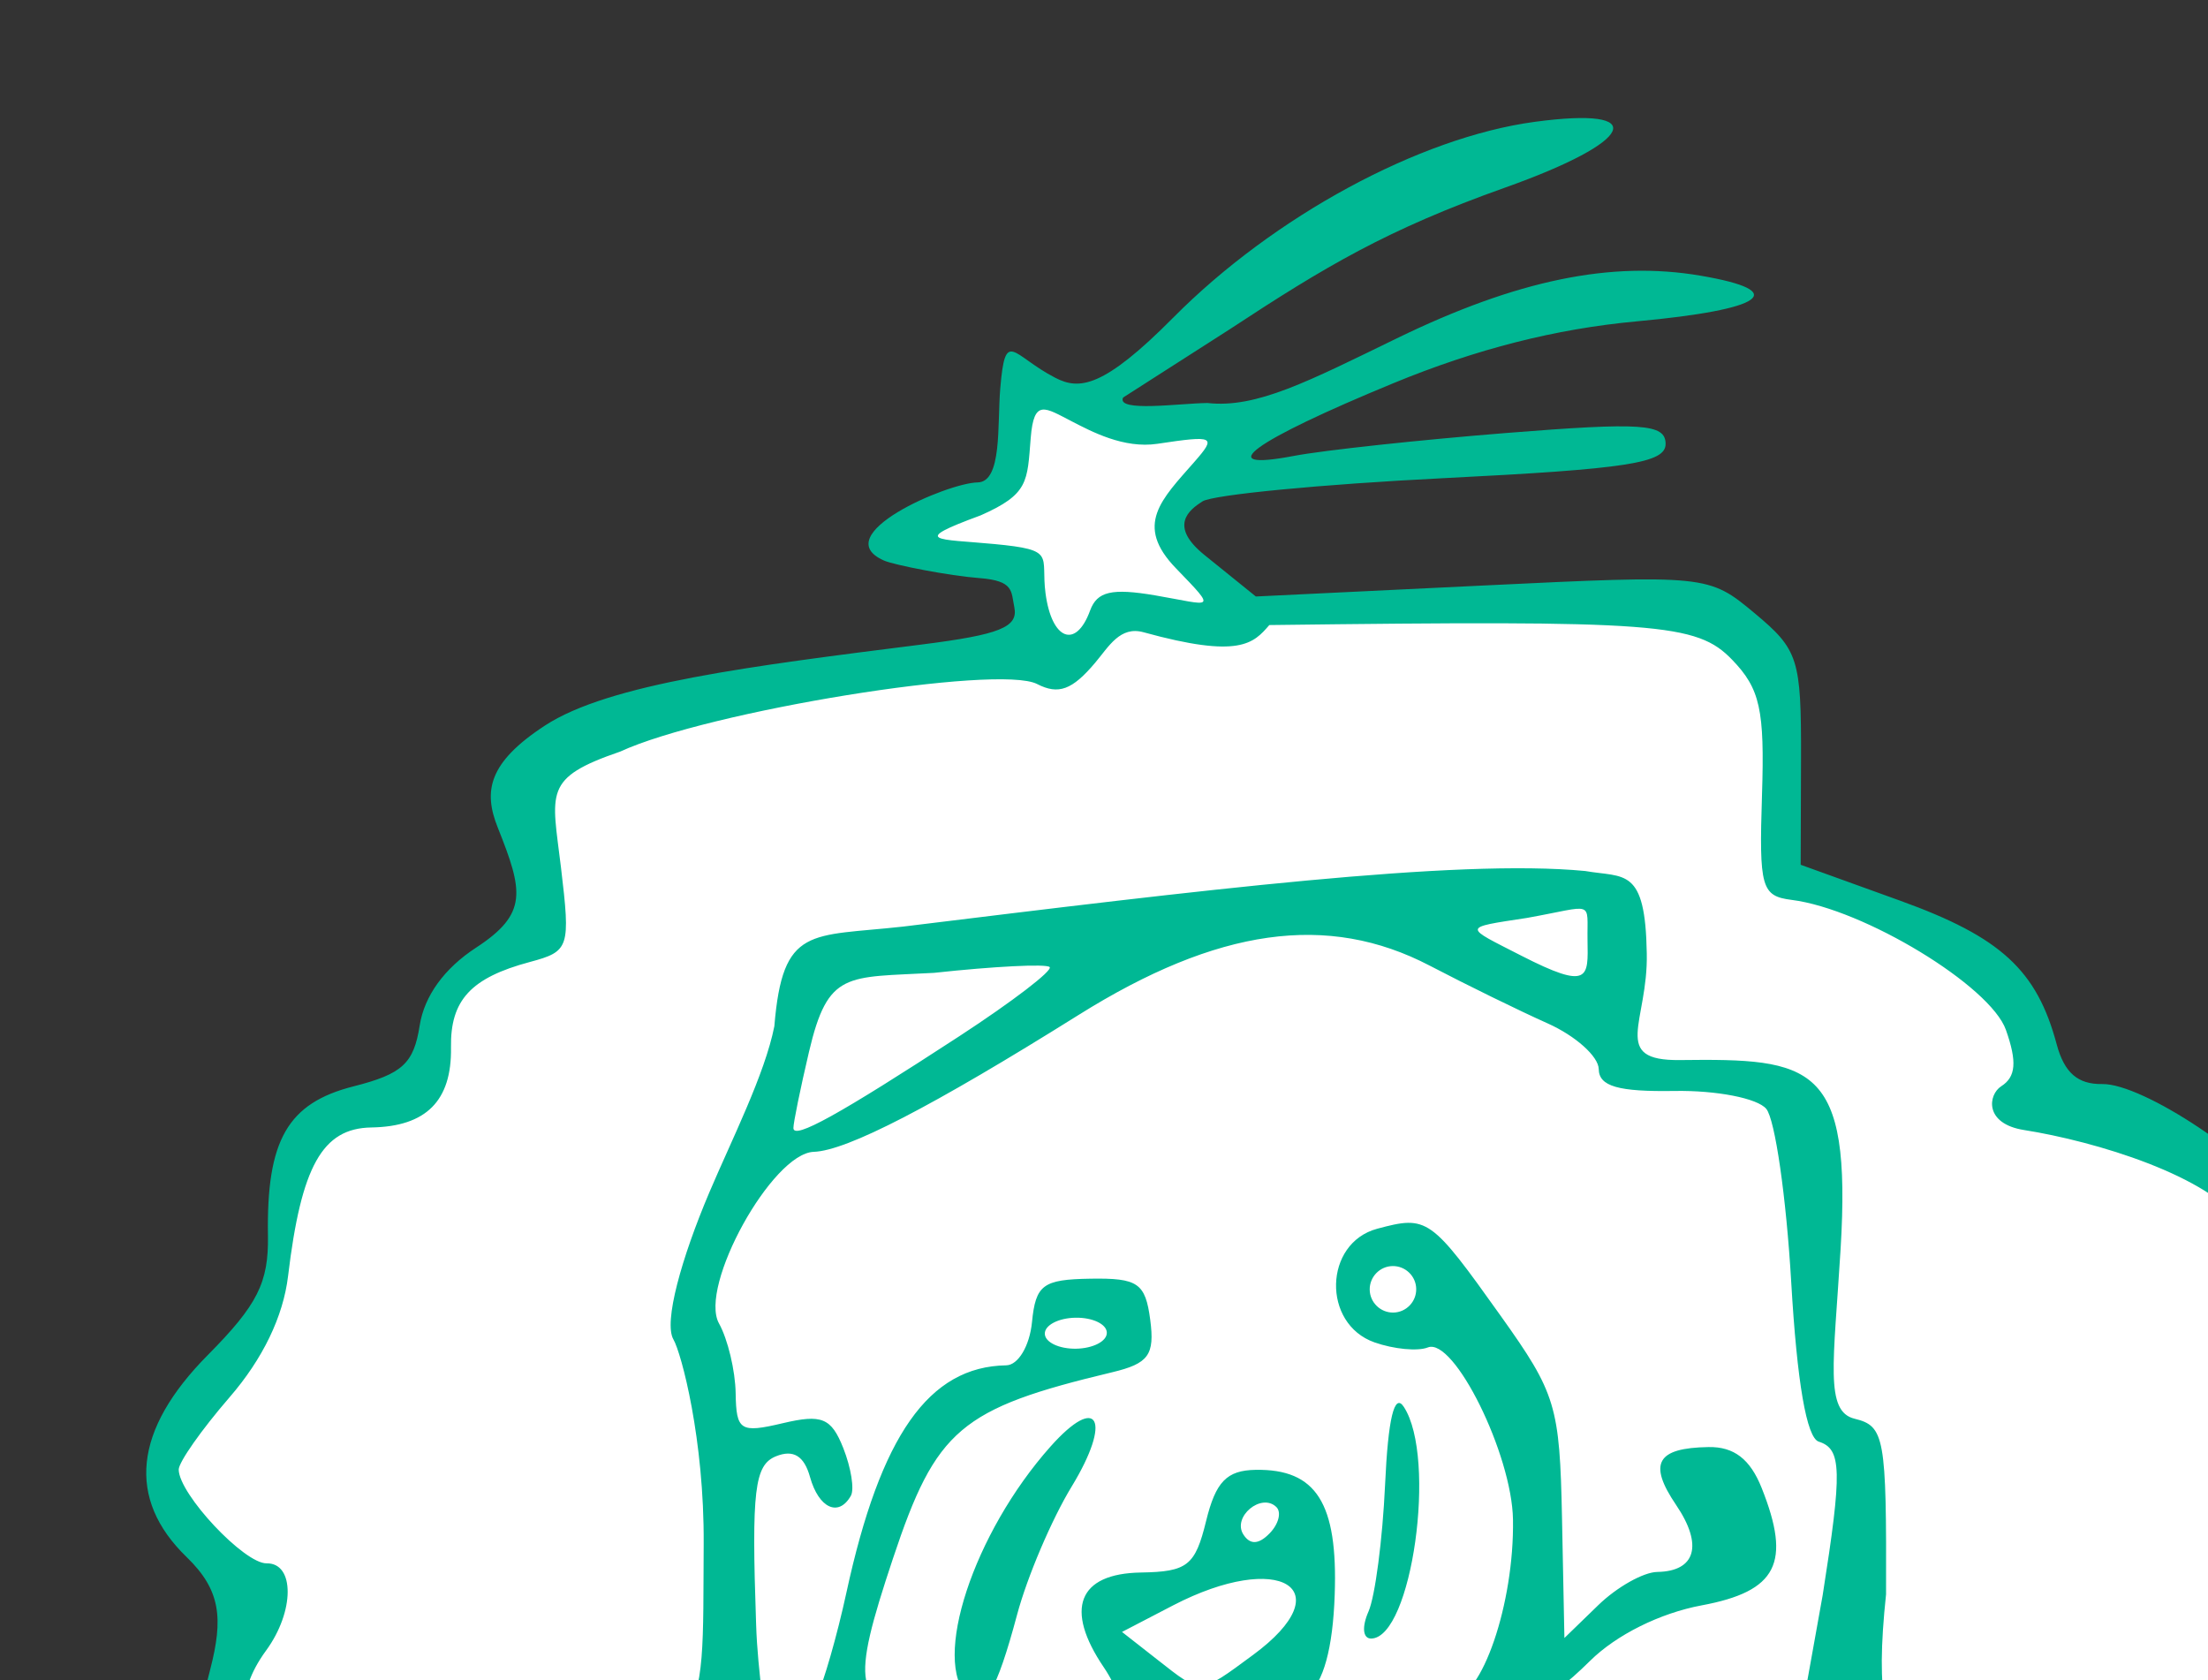 <?xml version="1.0" ?><svg height="146.189mm" viewBox="0 0 192.152 146.189" width="192.152mm" xmlns="http://www.w3.org/2000/svg">
    <rect x="0" y="0" width="192.152" height="146.189" fill="#333333" stroke="none"/>
    <path d="m 30579.501,25188.777 c 23.72,1.391 151.772,-3.026 151.772,-3.026 0,0 -4.907,-3.435 6.816,-7.198 11.724,-3.762 32.171,3.064 32.171,3.064 0,0 30.901,-2.655 49.077,-0.201 18.176,2.454 42.714,-8.097 56.347,-5.234 13.632,2.862 30.536,-0.9 59.072,1.063 28.537,1.963 46.35,0.49 52.712,-3.435 6.361,-3.926 33.717,4.58 55.982,3.517 22.266,-1.064 56.347,-3.517 56.347,-3.517 0,0 -11.179,14.967 6.725,17.748 17.904,2.781 147.41,0.08 147.41,0.08 0,0 16.086,-52.019 6.725,-90.542 -9.361,-38.523 -13.632,-85.388 -20.085,-94.058 -6.453,-8.67 -74.25,-35.661 -74.25,-35.661 0,0 2.545,-23.228 -21.175,-42.694 -23.72,-19.466 -66.98,-32.143 -66.98,-32.143 0,0 4.635,-58.153 -2.999,-73.857 -7.634,-15.703 -30.809,-14.149 -56.71,-13.986 -25.901,0.164 -123.053,0.736 -123.053,0.736 l -15.632,-28.054 23.539,-33.861 -34.626,2.291 -37.138,-16.57 -5.908,36.233 -35.443,18.484 44.986,10.224 -1.727,21.674 c 0,0 -126.779,21.184 -143.047,28.463 -16.268,7.28 -17.813,13.414 -17.904,36.315 -0.09,22.901 2.272,29.608 -12.996,37.46 -15.268,7.852 -24.174,21.674 -27.082,37.541 -2.908,15.868 -26.628,10.633 -35.717,20.611 -9.088,9.979 -6.452,40.65 -13.45,56.354 -6.998,15.703 -35.08,40.322 -36.443,49.319 -1.364,8.997 11.087,23.392 19.176,33.452 8.088,10.06 10.36,17.012 5.089,31.816 -5.271,14.804 -5.154,35.348 8.419,37.59 z" fill="#FFFFFF" paint-order="markers stroke fill" transform="translate(508.826,-35.006) matrix(0.265,0,0,0.265,-8589.983,-6486.447)"/>
    <path d="m 31115.575,25198.106 c -24.572,-2.219 -27.933,-3.858 -27.154,-13.187 0.813,-9.685 -1.804,-2.635 -29.066,-2.448 -16.473,0.111 -32.481,-1.303 -35.57,-3.141 -12.136,-7.233 1.62,-12.948 32.357,-13.445 l 32.272,-4.512 5.083,-28.328 c 6.456,-40.934 6.278,-48.009 -1.279,-50.397 -3.997,-1.251 -7.136,-19.437 -9.058,-52.467 -1.619,-27.789 -5.307,-53.36 -8.191,-56.819 -2.888,-3.474 -16.33,-6.098 -30.069,-5.873 -18.569,0.301 -24.856,-1.512 -24.943,-7.17 -0.07,-4.167 -7.629,-10.925 -16.788,-15.021 -9.175,-4.095 -26.585,-12.624 -38.69,-18.942 -33.51,-17.497 -69.667,-12.419 -115.387,16.206 -48.1,30.096 -76.063,44.555 -86.914,44.916 -13.686,0.462 -37.86,44.232 -31.127,56.347 2.891,5.196 5.353,15.495 5.47,22.905 0.2,12.314 1.515,13.159 15.448,9.865 12.87,-3.044 15.954,-1.771 19.905,8.177 2.563,6.493 3.686,13.525 2.483,15.644 -4.022,7.102 -10.55,4.099 -13.418,-6.162 -1.929,-6.94 -5.468,-9.105 -11.165,-6.808 -7.064,2.85 -8.057,11.161 -6.544,54.851 1.07,35.649 12.528,49.508 -22.959,56.045 -13.828,2.549 -49.281,2.741 -80.37,0.424 -48.415,-3.603 -57.254,0.291 -68.213,-10.326 -11.25,-10.881 -12.071,-14.189 -7.733,-30.945 4.334,-16.752 3.502,-26.068 -7.697,-36.914 -19.832,-19.2 -17.467,-41.789 6.94,-66.396 16.305,-16.447 19.979,-23.759 19.727,-39.212 -0.5,-31.363 6.465,-43.503 28.124,-48.998 16.016,-4.063 19.752,-7.492 21.703,-19.953 1.525,-9.716 8.076,-18.777 18.507,-25.578 17.12,-11.16 15.496,-18.496 7.123,-39.482 -4.719,-11.824 -3.211,-21.217 15.466,-33.43 21.118,-13.814 67.723,-19.559 123.876,-26.654 25.607,-3.243 31.661,-5.686 30.306,-12.251 -1.089,-5.27 -0.03,-8.672 -11.49,-9.549 -9.793,-0.735 -27.932,-4.288 -31.249,-5.736 -19.17,-8.369 20.783,-25.518 30.685,-25.678 8.098,-0.137 6.442,-18.815 7.429,-30.732 1.677,-20.247 3.831,-10.947 18.124,-3.604 7.863,4.055 15.776,3.33 38.709,-19.792 32.968,-33.237 80.872,-59.185 118.702,-64.276 38.228,-5.156 33.01,6.397 -9.741,21.596 -38.715,13.761 -58.906,25.804 -90.467,46.545 l -34.98,22.397 c -2.29,4.913 18.717,1.884 27.707,1.789 16.109,1.818 33.193,-7.15 62.229,-21.253 39.379,-19.139 70.506,-25.546 99.754,-20.546 29.573,5.058 21.049,11.117 -21.085,14.998 -26.535,2.447 -52.616,9.076 -79.876,20.313 -46.289,19.081 -59.998,29.079 -32.705,23.873 9.766,-1.86 41.224,-5.255 69.888,-7.542 44.498,-3.547 52.148,-3.033 52.25,3.511 0.112,6.361 -12.352,8.294 -72.896,11.329 -40.15,2.008 -75.809,5.447 -79.208,7.631 -4.362,2.788 -11.183,8.019 0.668,17.599 l 16.873,13.625 74.313,-3.587 c 73.882,-3.565 74.389,-3.513 89.566,9.148 14.305,11.937 15.246,14.917 15.154,47.633 l -0.111,34.9 32.772,11.832 c 32.961,11.917 44.776,22.758 51.309,47.153 2.501,9.307 6.913,13.145 14.951,13.02 13.393,-0.222 50.457,24.476 61.407,40.915 4.405,6.601 9.456,31.858 11.972,59.736 2.39,26.565 6.42,50.84 8.964,53.931 4.466,5.439 -1.572,66.412 -7.352,76.111 -2.924,4.903 -98.785,6.34 -144.721,2.189 z m 135.118,-41.325 c 3.688,-17.566 4.427,-28.414 1.782,-31.676 -2.5,-3.077 -6.472,-27.324 -8.818,-53.891 -2.516,-28.395 -7.442,-52.982 -11.954,-59.652 -10.979,-16.215 -48.666,-27.54 -72.067,-31.241 -13.179,-2.075 -11.816,-11.62 -7.497,-14.38 4.813,-3.08 5.226,-8.017 1.541,-18.476 -5.077,-14.463 -46.69,-39.725 -70.356,-42.71 -9.955,-1.259 -10.741,-4.009 -9.756,-34.476 0.903,-27.977 -0.615,-34.872 -9.822,-44.4 -11.604,-12.015 -24.402,-12.966 -151.973,-11.376 -5.206,6.007 -9.646,11.109 -41.306,2.365 -7.69,-2.124 -11.356,4.636 -15.859,9.978 -7.566,8.975 -12.068,10.636 -19.079,7.028 -12.77,-6.574 -108.109,8.887 -136.944,22.188 -25.414,8.722 -22.406,13.162 -19.435,37.982 3.161,26.486 2.791,27.601 -10.221,31.099 -19.37,5.186 -26.146,12.537 -25.891,28.061 0.283,17.526 -8.146,25.986 -26.185,26.276 -16.039,0.264 -23.006,12.715 -27.322,48.811 -1.593,13.284 -8.301,27.183 -19.215,39.791 -9.224,10.659 -16.737,21.354 -16.697,23.765 0.13,8.09 21.52,30.884 28.873,30.763 9.277,-0.155 9.206,15.801 -0.166,28.614 -10.76,14.704 -8.832,27.866 4.472,30.528 6.317,1.254 40.135,-3.526 75.148,-3.304 67.442,5.143 63.651,1.321 64.074,-62.142 0.23,-34.402 -7.336,-62.758 -9.94,-67.233 -3.265,-5.619 2.631,-26.677 11.803,-48.285 7.308,-17.21 18.234,-38.785 21.344,-54.545 2.725,-33.162 11.773,-29.33 42.305,-32.728 97.295,-11.915 181.64,-22.334 223.961,-18.249 12.937,2.251 19.777,-1.374 20.235,27.029 0.492,22.605 -12.134,35.319 10.907,35.052 43.383,-0.527 56.457,1.07 52.736,62.179 -2.277,37.355 -5.234,53.191 4.596,55.593 9.885,2.417 10.507,5.89 10.34,57.662 -7.145,67.42 12.742,54.457 65.583,52.544 43.686,-1.416 61.849,14.134 70.803,-28.544 z m -440.712,-207.273 c 17.446,-11.386 30.791,-21.601 29.647,-22.704 -1.13,-1.103 -18.218,-0.238 -37.96,1.905 -28.812,1.594 -34.797,-0.772 -41.066,25.943 -2.845,12.103 -5.143,23.368 -5.116,25.028 0.06,3.865 14.852,-4.331 54.495,-30.172 z m 206.29,-31.427 c -0.212,-13.451 2.627,-11.44 -19.941,-7.398 -21.628,3.296 -20.639,2.73 -1.863,12.357 22.605,11.574 22.003,7.177 21.804,-4.959 z m -163.358,-108.332 c 2.297,-6.291 7.092,-7.415 21.394,-4.989 18.63,3.198 20.733,5.52 6.786,-8.912 -13.76,-14.22 -4.715,-22.61 6.018,-34.867 7.405,-8.449 6.659,-8.819 -12.099,-5.996 -11.046,1.667 -21.743,-4.096 -27.992,-7.306 -9.028,-4.649 -12.554,-7.54 -13.602,5.361 -1.166,14.353 -0.563,18.443 -16.439,25.446 -23.65,8.694 -14.23,7.644 4.513,9.418 20.504,1.947 15.145,3.678 16.786,16.148 2.025,15.358 9.973,18.453 14.635,5.697 z m -82.653,375.868 c -12.913,-4.947 -13.417,-6.279 -7.263,-18.892 2.385,-4.899 6.838,-20.404 9.882,-34.454 11.214,-51.702 27.081,-74.268 52.504,-74.685 3.912,-0.06 7.67,-6.358 8.447,-14.13 1.213,-12.323 3.55,-14.071 19.202,-14.319 15.597,-0.247 18.04,1.431 19.633,13.508 1.516,11.534 -0.529,14.35 -12.457,17.208 -49.911,11.93 -57.872,18.682 -72.018,61.133 -13.965,41.882 -12.86,47.667 9.866,51.316 28.534,4.584 37.032,7.512 37.123,12.769 0.107,6.018 -49.562,6.437 -64.919,0.546 z m 88.15,-138.738 c -0.02,-2.81 -4.666,-5.024 -10.271,-4.928 -5.592,0.09 -10.142,2.446 -10.093,5.246 0.02,2.806 4.667,5.022 10.259,4.933 5.603,-0.1 10.152,-2.456 10.105,-5.251 z m 13.335,137.101 c -6.516,-2.559 -10.502,-6.92 -8.856,-9.698 1.657,-2.77 -0.808,-10.652 -5.47,-17.527 -12.993,-19.153 -8.434,-30.804 12.192,-31.134 15.28,-0.253 17.821,-2.257 21.4,-16.901 3.16,-12.92 6.775,-16.66 16.281,-16.814 19.896,-0.32 27.008,10.902 25.955,40.961 -0.597,17.672 -3.731,29.052 -9.066,33.087 -4.47,3.374 -7.415,9.254 -6.549,13.048 1.941,8.502 -28.504,11.801 -45.887,4.978 z m 34.686,-31.301 c 29.468,-21.705 8.825,-34.473 -26.276,-16.259 l -16.76,8.713 11.742,9.197 c 14.493,11.36 13.575,11.4 31.294,-1.651 z m 7.641,-48.575 c -4.938,-4.773 -14.535,3.251 -10.819,9.035 2.208,3.439 5.05,3.307 8.645,-0.412 2.948,-3.039 3.928,-6.917 2.174,-8.623 z m 33.021,74.273 c -0.1,-5.313 12.256,-10.923 24.456,-11.122 9.961,-0.163 20.685,-31.415 20.245,-59.013 -0.349,-21.454 -19.397,-59.946 -27.965,-56.527 -3.307,1.316 -11.203,0.566 -17.534,-1.67 -17.277,-6.106 -16.632,-32.596 0.902,-37.307 16.508,-4.426 17.544,-3.698 40.58,28.629 18.15,25.459 19.371,29.51 20.116,66.427 l 0.789,39.323 11.112,-10.775 c 6.105,-5.934 14.839,-10.845 19.387,-10.912 12.661,-0.208 15.095,-8.861 6.174,-22.003 -9.243,-13.633 -6.388,-18.731 10.66,-19.001 8.339,-0.147 13.655,3.942 17.427,13.386 9.84,24.673 5.1,33.977 -19.699,38.595 -13.674,2.554 -27.997,9.674 -36.634,18.217 -7.796,7.719 -14.193,12.454 -14.226,10.524 -0.02,-1.913 -4.57,1.166 -10.076,6.853 -10.137,10.47 -45.574,15.408 -45.719,6.376 z m 12.918,-145.871 c -0.05,-4.207 -3.557,-7.579 -7.756,-7.515 -4.195,0.06 -7.576,3.561 -7.514,7.753 0.06,4.206 3.562,7.588 7.759,7.518 4.202,-0.06 7.583,-3.562 7.511,-7.756 z m -147.118,133.996 c -12.12,-11.737 1.708,-53.813 27.027,-82.254 15.643,-17.576 20.274,-8.755 6.931,13.165 -6.537,10.729 -14.596,29.647 -17.91,42.049 -6.747,25.206 -10.826,32.086 -16.048,27.04 z m 131.454,-28.085 c 2.171,-4.944 4.612,-23.676 5.442,-41.643 0.988,-21.74 3.051,-30.282 6.148,-25.556 10.96,16.715 2.639,75.881 -10.71,76.089 -2.747,0.02 -3.129,-3.778 -0.88,-8.89 z" fill="#00B894" transform="translate(508.826,-35.006) matrix(0.265,0,0,0.265,-8589.983,-6486.447)"/>
</svg>